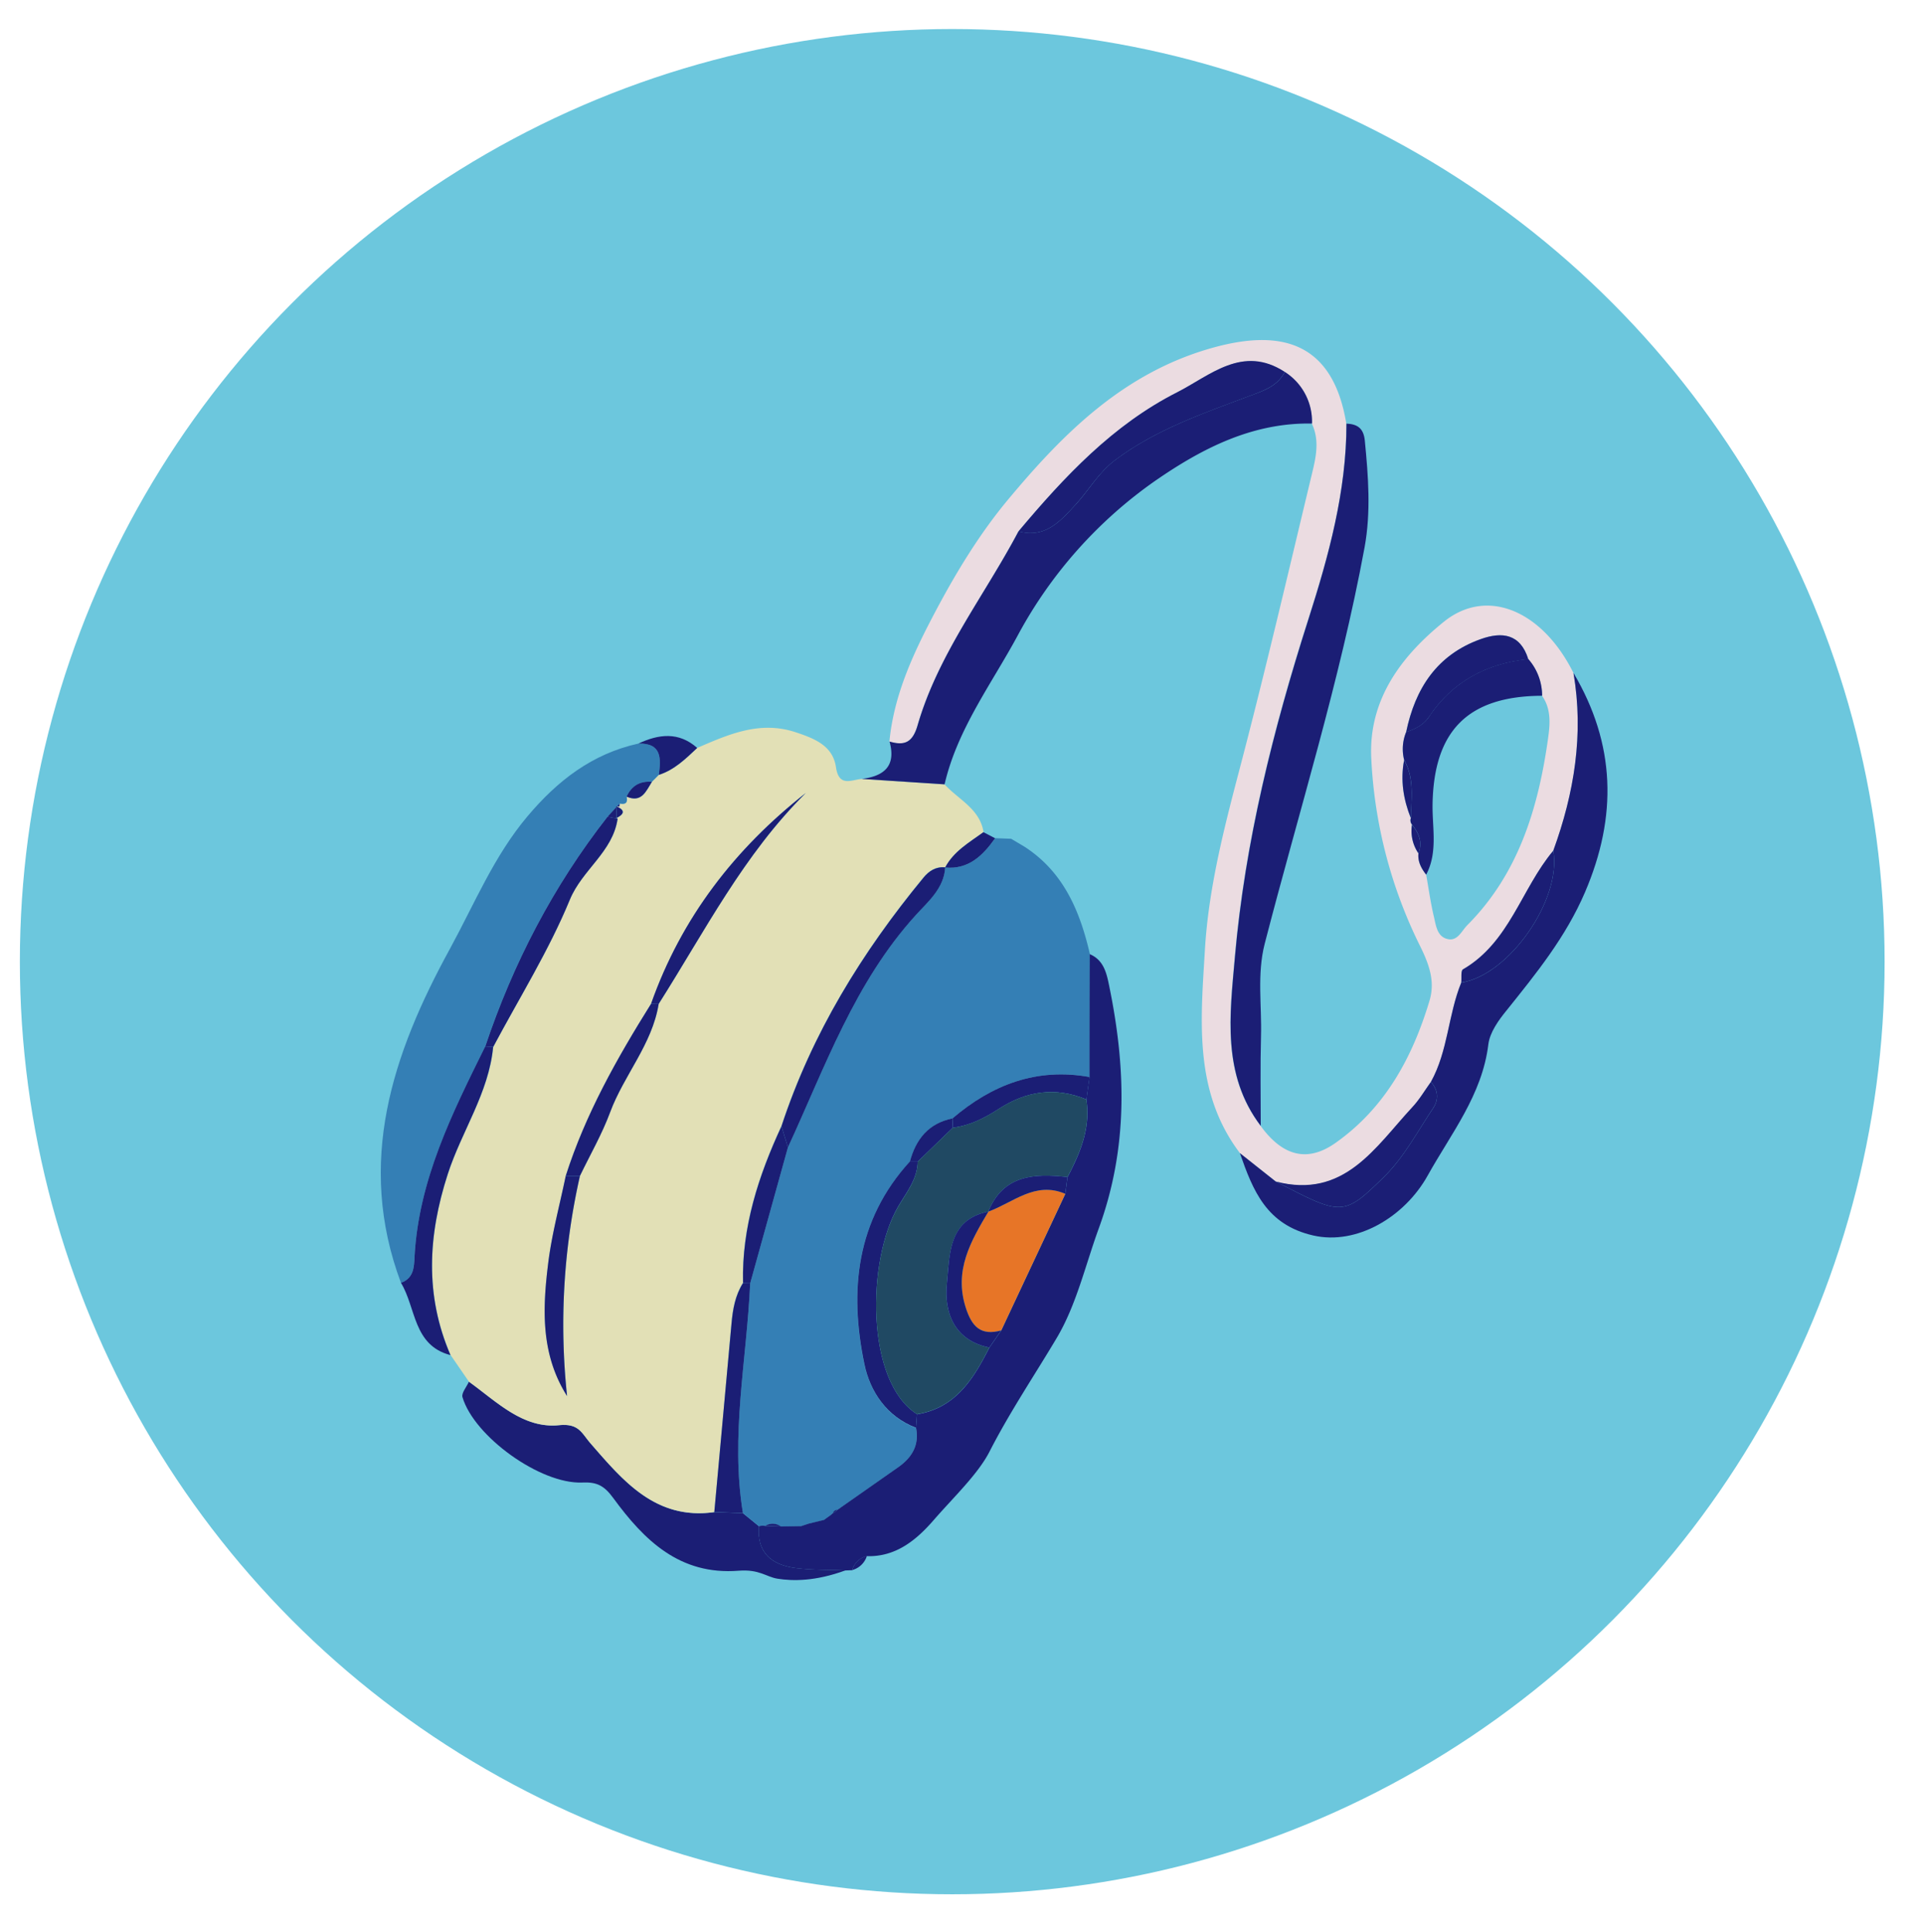 <svg id="Layer_1" data-name="Layer 1" xmlns="http://www.w3.org/2000/svg" viewBox="0 0 707.74 710.81"><defs><style>.cls-1{fill:#6cc7dd;}.cls-2{fill:#1b1e75;}.cls-3{fill:#e2e0b6;}.cls-4{fill:#347fb5;}.cls-5{fill:#ebdce1;}.cls-6{fill:#204963;}.cls-7{fill:#e77527;}</style></defs><title>yoyoomm</title><circle class="cls-1" cx="350.46" cy="353.83" r="343.15"/><path class="cls-2" d="M286.14,580.86c-4.14-.66-6.67-3.53-14.29-2.93-21.73,1.71-34.81-11.27-46.11-26.7-3.35-4.58-6-6-11.46-5.75-15.45.63-39.81-17-44.07-31.41-.45-1.52,1.52-3.77,2.37-5.68,10.19,7.3,19.88,17.34,33.18,16,7.34-.75,8.36,3,11.54,6.65,12.1,13.89,24,28.34,45.59,25.34l10.54.37,5.91,4.82c-.87,9.93,4.86,14.28,13.65,15.38,6,.75,12.08.6,18.13.86C300.08,581.86,291.76,581.76,286.14,580.86Z"/><path class="cls-3" d="M262.89,556.36c-21.55,3-33.49-11.45-45.59-25.34-3.18-3.66-4.2-7.4-11.54-6.65-13.3,1.36-23-8.68-33.18-16l-6.73-9.78c-9.55-22.07-8.32-44.08-1-66.62,5.1-15.78,15.07-29.8,16.7-46.77,9.57-18,20.46-35.45,28.2-54.21,4.58-11.06,15.83-17.56,17.58-29.8l-.42-.19c2.89-1.48,3.34-2.92-.05-4.32l1.12.06.11-1.11c2.19.5,3.06-.33,2.55-2.54,5.57,2.4,7.16-2,9.33-5.45l-.12.1,2.74-2.76-.07.11c5.74-1.84,9.89-5.94,14.12-9.92,11.58-5,23.06-10.11,36.23-5.73,6.87,2.28,13.63,4.91,14.79,12.8,1.1,7.45,5.54,4.72,9.5,4.36l30.48,2c5.07,5.6,12.94,8.93,14.34,17.54-5.19,3.81-10.92,7-14.1,13l0-.05c-3.41-.34-5.94,1.29-8,3.75-22.66,27.5-41.11,57.42-52.29,91.48-8.48,18.3-14.65,37.17-14.15,57.67-2.9,4.59-3.78,9.73-4.25,15Q266.11,521.72,262.89,556.36Zm-49.45-123.7c3.75-7.79,8.12-15.35,11.12-23.41,5.1-13.7,15.48-25,17.86-39.84,16.93-26.68,31.38-55.14,54.2-77.67-26.14,20.53-45.82,45.89-57,77.61-12.55,20.06-24.14,40.6-31.39,63.29-2.2,10.66-5.1,21.23-6.44,32-2.08,16.69-2.88,33.48,6.93,49A247.52,247.52,0,0,1,213.44,432.66Z"/><path class="cls-4" d="M279.33,561.55l-5.9-4.82c-4.69-28.37,1.41-56.4,2.67-84.59l13.89-50c13.68-29.63,24.51-60.71,47.16-85.59,4.29-4.71,10.32-9.74,10.73-17.44l0,.05c8.69.78,13.88-4.42,18.41-10.76l5.86.22L377,311.5c14.41,9.29,20.45,23.68,24.12,39.53q-.06,22.62-.1,45.25c-19.42-3.52-35.86,2.8-50.46,15.23-8.76,1.8-13.43,7.62-15.64,15.87C315.07,449,312.46,474.93,318.12,502c2.09,10,8.16,19.28,19,23.41,1.25,6.37-1.53,10.93-6.53,14.46q-11.17,7.86-22.37,15.67a1.82,1.82,0,0,0-1.74,1.27l-.66.6-2.6,1.87-5.67,1.38-2.71.9-7.47.13a5.08,5.08,0,0,0-5.77-.21A5.37,5.37,0,0,0,279.33,561.55Z"/><path class="cls-5" d="M327.34,272.87c1.66-17.56,9.16-33.24,17.19-48.36,7.5-14.12,16-28.07,26.17-40.32,20.62-24.79,43.08-47.33,76.07-56.36,23.6-6.46,43.62-2.94,48.72,28,.07,24.91-6.49,48.64-14,72-13,40.64-23.34,81.87-27.06,124.38-1.84,21.07-4.86,43.09,9.5,62,8.19,11.3,17.35,13.54,27.59,6.31,18.33-12.94,28.38-31.56,34.63-52.44,2-6.8,0-12.88-3.38-19.75A173.65,173.65,0,0,1,504.68,279c-1.07-21.64,11.18-37.71,26.74-50.25,15.93-12.84,36.32-4,47.68,18.88,3.86,22.53.29,44.21-7.44,65.42-11.76,14-16.06,33.69-33.23,43.66-.86.5-.45,3.19-.63,4.86-4.84,11.84-4.85,25.14-11.17,36.53-2.28,3.15-4.25,6.57-6.87,9.4-13.64,14.72-25,33.82-50.21,27.26l-13.18-10.44c-17.17-22.65-14.43-49-12.93-74.68,1.31-22.36,6.85-44.12,12.56-65.84,9.59-36.44,18.13-73.16,26.93-109.8,1.43-5.93,2.75-12.08-.11-18.09a21.58,21.58,0,0,0-10-19c-15.54-10.13-27.52,1.35-39.64,7.49-23.66,12-41.55,31.12-58.4,51.18-12.53,23.72-29.54,45.16-37.13,71.36C335.85,273.22,332.91,274.5,327.34,272.87ZM522.05,314c-.32,3.08,1.05,5.56,2.84,7.88.92,5.15,1.63,10.34,2.84,15.41.78,3.26,1.16,7.48,5.26,8.27,3.5.67,4.93-3,7-5.12,18.71-18.76,26-42.62,29.64-67.9.78-5.42,1.53-11.38-2.08-16.49a20.43,20.43,0,0,0-5.09-13.52c-2.92-9.34-9.65-10.17-17.49-7.37-16.1,5.74-24.14,18.15-27.47,34.23a16.54,16.54,0,0,0-.73,10.26c-1.42,7.39-.29,14.49,2.48,21.4a2.45,2.45,0,0,0,.41,2.4A14.6,14.6,0,0,0,522.05,314Z"/><path class="cls-4" d="M230.6,293.11c.51,2.21-.36,3-2.55,2.54l-4.48,4.85c-20,25.54-34.67,53.88-45,84.55-12.14,24.59-24.44,49.12-26,77.28-.21,3.93-.37,8-5,9.68-16.58-44.32-3.19-84.21,18.07-123,9-16.49,16.14-34,28.5-48.67,11.06-13.11,23.8-23,40.83-26.76,8.68-.18,8.28,5.56,7.51,11.53l.07-.11-2.74,2.76.12-.1C235.54,287.29,232.44,289.13,230.6,293.11Z"/><path class="cls-2" d="M279.33,561.55a5.21,5.21,0,0,1,2.29-.1l5.77.2,7.47-.13,2.71-.9,5.67-1.38,2.6-1.87.66-.6a6.18,6.18,0,0,0,1.74-1.27q11.19-7.83,22.37-15.67c5-3.53,7.78-8.09,6.53-14.46l.36-5c14.26-2.33,20.78-13.05,26.62-24.52l4.36-6.29q11.79-25.14,23.59-50.27l.81-6.17c4.69-8.93,8.55-18.07,6.95-28.54l1.14-8.26q0-22.63.1-45.25c5.25,2.21,6.24,7.19,7.19,11.86,6.15,30,7,59.31-3.9,89.13-4.91,13.48-8.22,28.09-15.45,40.24-8.29,13.93-17.25,27.19-24.72,41.78-4.22,8.27-13.32,16.89-20.48,25.13-6.34,7.31-13.88,13.67-24.67,13.36a7.25,7.25,0,0,0-5.39,5.16l-2.53.1c-6.05-.26-12.14-.11-18.13-.86C284.2,575.83,278.46,571.48,279.33,561.55Z"/><path class="cls-2" d="M472.86,136.84a21.58,21.58,0,0,1,10,19c-21.94-.4-40.47,9.15-57.69,21.06a164.35,164.35,0,0,0-50.61,56.91c-9.53,17.69-22.24,34.49-26.92,54.78l-30.48-2c8.27-1,12.71-4.79,10.22-13.75,5.57,1.63,8.51.35,10.35-6,7.59-26.2,24.6-47.64,37.13-71.36,9.74,2.69,15.33-3.65,20.93-9.74,5-5.41,8.54-11.9,14.66-16.49,15.12-11.32,32.69-17.29,50-23.78C465.46,143.62,470.24,141.92,472.86,136.84Z"/><path class="cls-2" d="M526.63,398.06c6.32-11.39,6.33-24.69,11.17-36.53,17.54-2.64,37.05-30.59,33.86-48.52,7.73-21.21,11.3-42.89,7.44-65.42,15.49,26.16,16.23,52.74,4.24,80.7-7.06,16.46-17.91,29.83-28.84,43.45-3,3.67-6.19,8.13-6.73,12.53-2.27,18.61-13.72,32.79-22.32,48.25-8.51,15.28-26.1,25.72-42.12,22.06-17.24-3.94-22.18-16.51-27-30.3l13.18,10.44c24.31,12.56,24.83,13.09,40-1.83,7.24-7.15,12.23-16.63,18-25.24C529.57,404.53,529.31,401,526.63,398.06Z"/><path class="cls-2" d="M464,414.24c-14.36-18.94-11.34-41-9.5-62,3.72-42.51,14.08-83.74,27.06-124.38,7.47-23.38,14-47.11,14-72,4,.19,6.3,1.69,6.75,6.26,1.27,13.13,2.31,26.16-.1,39.32C493.08,250.8,478,298.68,465.47,347.2c-2.9,11.24-1.05,22.73-1.37,34.1C463.8,392.27,464,403.26,464,414.24Z"/><path class="cls-2" d="M147.57,472c4.67-1.67,4.83-5.75,5-9.68,1.54-28.16,13.84-52.69,26-77.28l2.92.17c-1.63,17-11.6,31-16.7,46.77-7.28,22.54-8.51,44.55,1,66.62C152,495,153.17,481.21,147.57,472Z"/><path class="cls-2" d="M242.48,285.11c.77-6,1.17-11.71-7.51-11.53,7.51-3.51,14.83-4.41,21.63,1.61C252.37,279.17,248.22,283.27,242.48,285.11Z"/><path class="cls-2" d="M366.25,308.43c-4.53,6.34-9.72,11.54-18.41,10.76,3.18-6,8.91-9.22,14.1-13Z"/><path class="cls-2" d="M313.65,577.69a7.25,7.25,0,0,1,5.39-5.16A7.79,7.79,0,0,1,313.65,577.69Z"/><path class="cls-2" d="M377,311.5l-4.84-2.85Z"/><path class="cls-2" d="M276.1,472.14c-1.26,28.19-7.36,56.22-2.67,84.59l-10.54-.37q3.18-34.65,6.33-69.29c.47-5.3,1.35-10.44,4.25-15C274.35,472.05,275.22,472.09,276.1,472.14Z"/><path class="cls-2" d="M347.88,319.14c-.41,7.7-6.44,12.73-10.73,17.44-22.65,24.88-33.48,56-47.16,85.59l-2.37-7.8c11.18-34.06,29.63-64,52.29-91.48C341.94,320.43,344.47,318.8,347.88,319.14Z"/><path class="cls-2" d="M239.6,369.35c11.2-31.72,30.88-57.08,57-77.61-22.82,22.53-37.27,51-54.2,77.66Z"/><path class="cls-2" d="M181.51,385.22l-2.92-.17c10.31-30.67,25-59,45-84.54l3.72.7c-1.75,12.24-13,18.74-17.58,29.8C202,349.77,191.08,367.22,181.51,385.22Z"/><path class="cls-2" d="M213.44,432.66a247.52,247.52,0,0,0-4.74,81c-9.81-15.51-9-32.3-6.93-49,1.34-10.76,4.24-21.33,6.44-32Z"/><path class="cls-2" d="M213.44,432.66h-5.23c7.25-22.7,18.84-43.24,31.39-63.3l2.82,0c-2.38,14.87-12.76,26.15-17.86,39.85C221.56,417.31,217.19,424.87,213.44,432.66Z"/><path class="cls-2" d="M287.62,414.37l2.37,7.8-13.89,50c-.88-.05-1.75-.09-2.63-.1C273,451.54,279.14,432.67,287.62,414.37Z"/><path class="cls-2" d="M230.6,293.11c1.84-4,4.94-5.82,9.33-5.45C237.76,291.09,236.17,295.51,230.6,293.11Z"/><path class="cls-2" d="M227.29,301.21l-3.72-.7,4.48-4.86-.11,1.11-1.12-.06c0,1.44,0,2.88.05,4.32Z"/><path class="cls-2" d="M239.81,287.76l2.74-2.76Z"/><path class="cls-2" d="M226.87,301c0-1.44,0-2.88-.05-4.32C230.21,298.1,229.76,299.54,226.87,301Z"/><path class="cls-2" d="M337.5,520.33l-.36,5c-10.86-4.13-16.93-13.4-19-23.41-5.66-27-3.05-52.93,16.75-74.58l2.87,0c-.08,6.5-4.13,11.33-7.16,16.52C319,463.68,318.5,508.32,337.5,520.33Z"/><path class="cls-2" d="M401,396.28l-1.14,8.26c-11.42-4.74-22.11-3.14-32.33,3.5-5.14,3.34-10.58,6.11-16.81,6.88l-.18-3.41C365.11,399.08,381.55,392.76,401,396.28Z"/><path class="cls-2" d="M350.51,411.51l.18,3.4-12.95,12.51-2.87,0C337.08,419.13,341.75,413.31,350.51,411.51Z"/><path class="cls-2" d="M287.39,561.65l-5.77-.2A5.06,5.06,0,0,1,287.39,561.65Z"/><path class="cls-2" d="M308.24,555.5a6.18,6.18,0,0,1-1.74,1.27A1.82,1.82,0,0,1,308.24,555.5Z"/><path class="cls-2" d="M305.84,557.37l-2.6,1.87Z"/><path class="cls-2" d="M297.57,560.62l-2.71.9Z"/><path class="cls-2" d="M472.86,136.84c-2.62,5.08-7.4,6.78-12.43,8.66-17.33,6.49-34.9,12.46-50,23.78-6.12,4.59-9.69,11.08-14.66,16.49-5.6,6.09-11.19,12.43-20.93,9.74,16.85-20.06,34.74-39.2,58.4-51.18C445.34,138.19,457.32,126.71,472.86,136.84Z"/><path class="cls-2" d="M567.56,256c-27.26.09-39.9,12.83-40.32,40-.13,8.62,2,17.55-2.35,25.82-1.79-2.32-3.16-4.8-2.84-7.88,1.62-4.06.13-7.42-2.38-10.55a2.43,2.43,0,0,1-.41-2.39c.14-7.25,1.35-14.62-2.48-21.41a16.47,16.47,0,0,1,.74-10.26c3.33-1.1,6.37-2.57,8.43-5.64,8.7-13,21.19-19.57,36.52-21.22A20.43,20.43,0,0,1,567.56,256Z"/><path class="cls-2" d="M526.63,398.06c2.68,3,2.94,6.47.86,9.59-5.74,8.61-10.73,18.09-18,25.24-15.14,14.92-15.66,14.39-40,1.83,25.22,6.56,36.57-12.54,50.21-27.26C522.38,404.63,524.35,401.21,526.63,398.06Z"/><path class="cls-2" d="M562.47,242.52c-15.33,1.65-27.82,8.21-36.52,21.22-2.06,3.07-5.1,4.54-8.43,5.64,3.32-16.08,11.36-28.49,27.46-34.23C552.82,232.35,559.55,233.18,562.47,242.52Z"/><path class="cls-2" d="M571.66,313c3.19,17.93-16.32,45.88-33.86,48.52.18-1.67-.23-4.36.63-4.86C555.6,346.7,559.9,327,571.66,313Z"/><path class="cls-2" d="M516.78,279.64c3.83,6.79,2.62,14.16,2.48,21.41C516.49,294.13,515.36,287,516.78,279.64Z"/><path class="cls-2" d="M519.67,303.44c2.51,3.13,4,6.49,2.38,10.55A14.6,14.6,0,0,1,519.67,303.44Z"/><path class="cls-6" d="M337.74,427.42l12.95-12.51c6.23-.76,11.67-3.53,16.81-6.87,10.22-6.64,20.91-8.24,32.33-3.5,1.6,10.47-2.26,19.61-6.95,28.54-12.16-1.33-23.57-.93-29.18,12.74l.08-.05c-15,3-14.23,16.37-15.29,26.52-1.08,10.43,2.58,20.91,15.63,23.52-5.84,11.47-12.36,22.19-26.62,24.52-19-12-18.5-56.65-6.92-76.39C333.61,438.75,337.66,433.92,337.74,427.42Z"/><path class="cls-7" d="M392.07,439.25q-11.79,25.14-23.59,50.27c-7.52,2-10.81-1.37-13.07-8.46-4.37-13.72,1.92-24.41,8.37-35.29l-.08.05C372.89,442.49,381,434.5,392.07,439.25Z"/><path class="cls-2" d="M363.78,445.77c-6.45,10.88-12.74,21.57-8.37,35.29,2.26,7.09,5.55,10.5,13.07,8.46l-4.36,6.29c-13.05-2.61-16.71-13.09-15.63-23.52C349.55,462.14,348.73,448.76,363.78,445.77Z"/><path class="cls-2" d="M392.07,439.25c-11.06-4.75-19.18,3.24-28.37,6.57,5.61-13.67,17-14.07,29.18-12.74Z"/></svg>